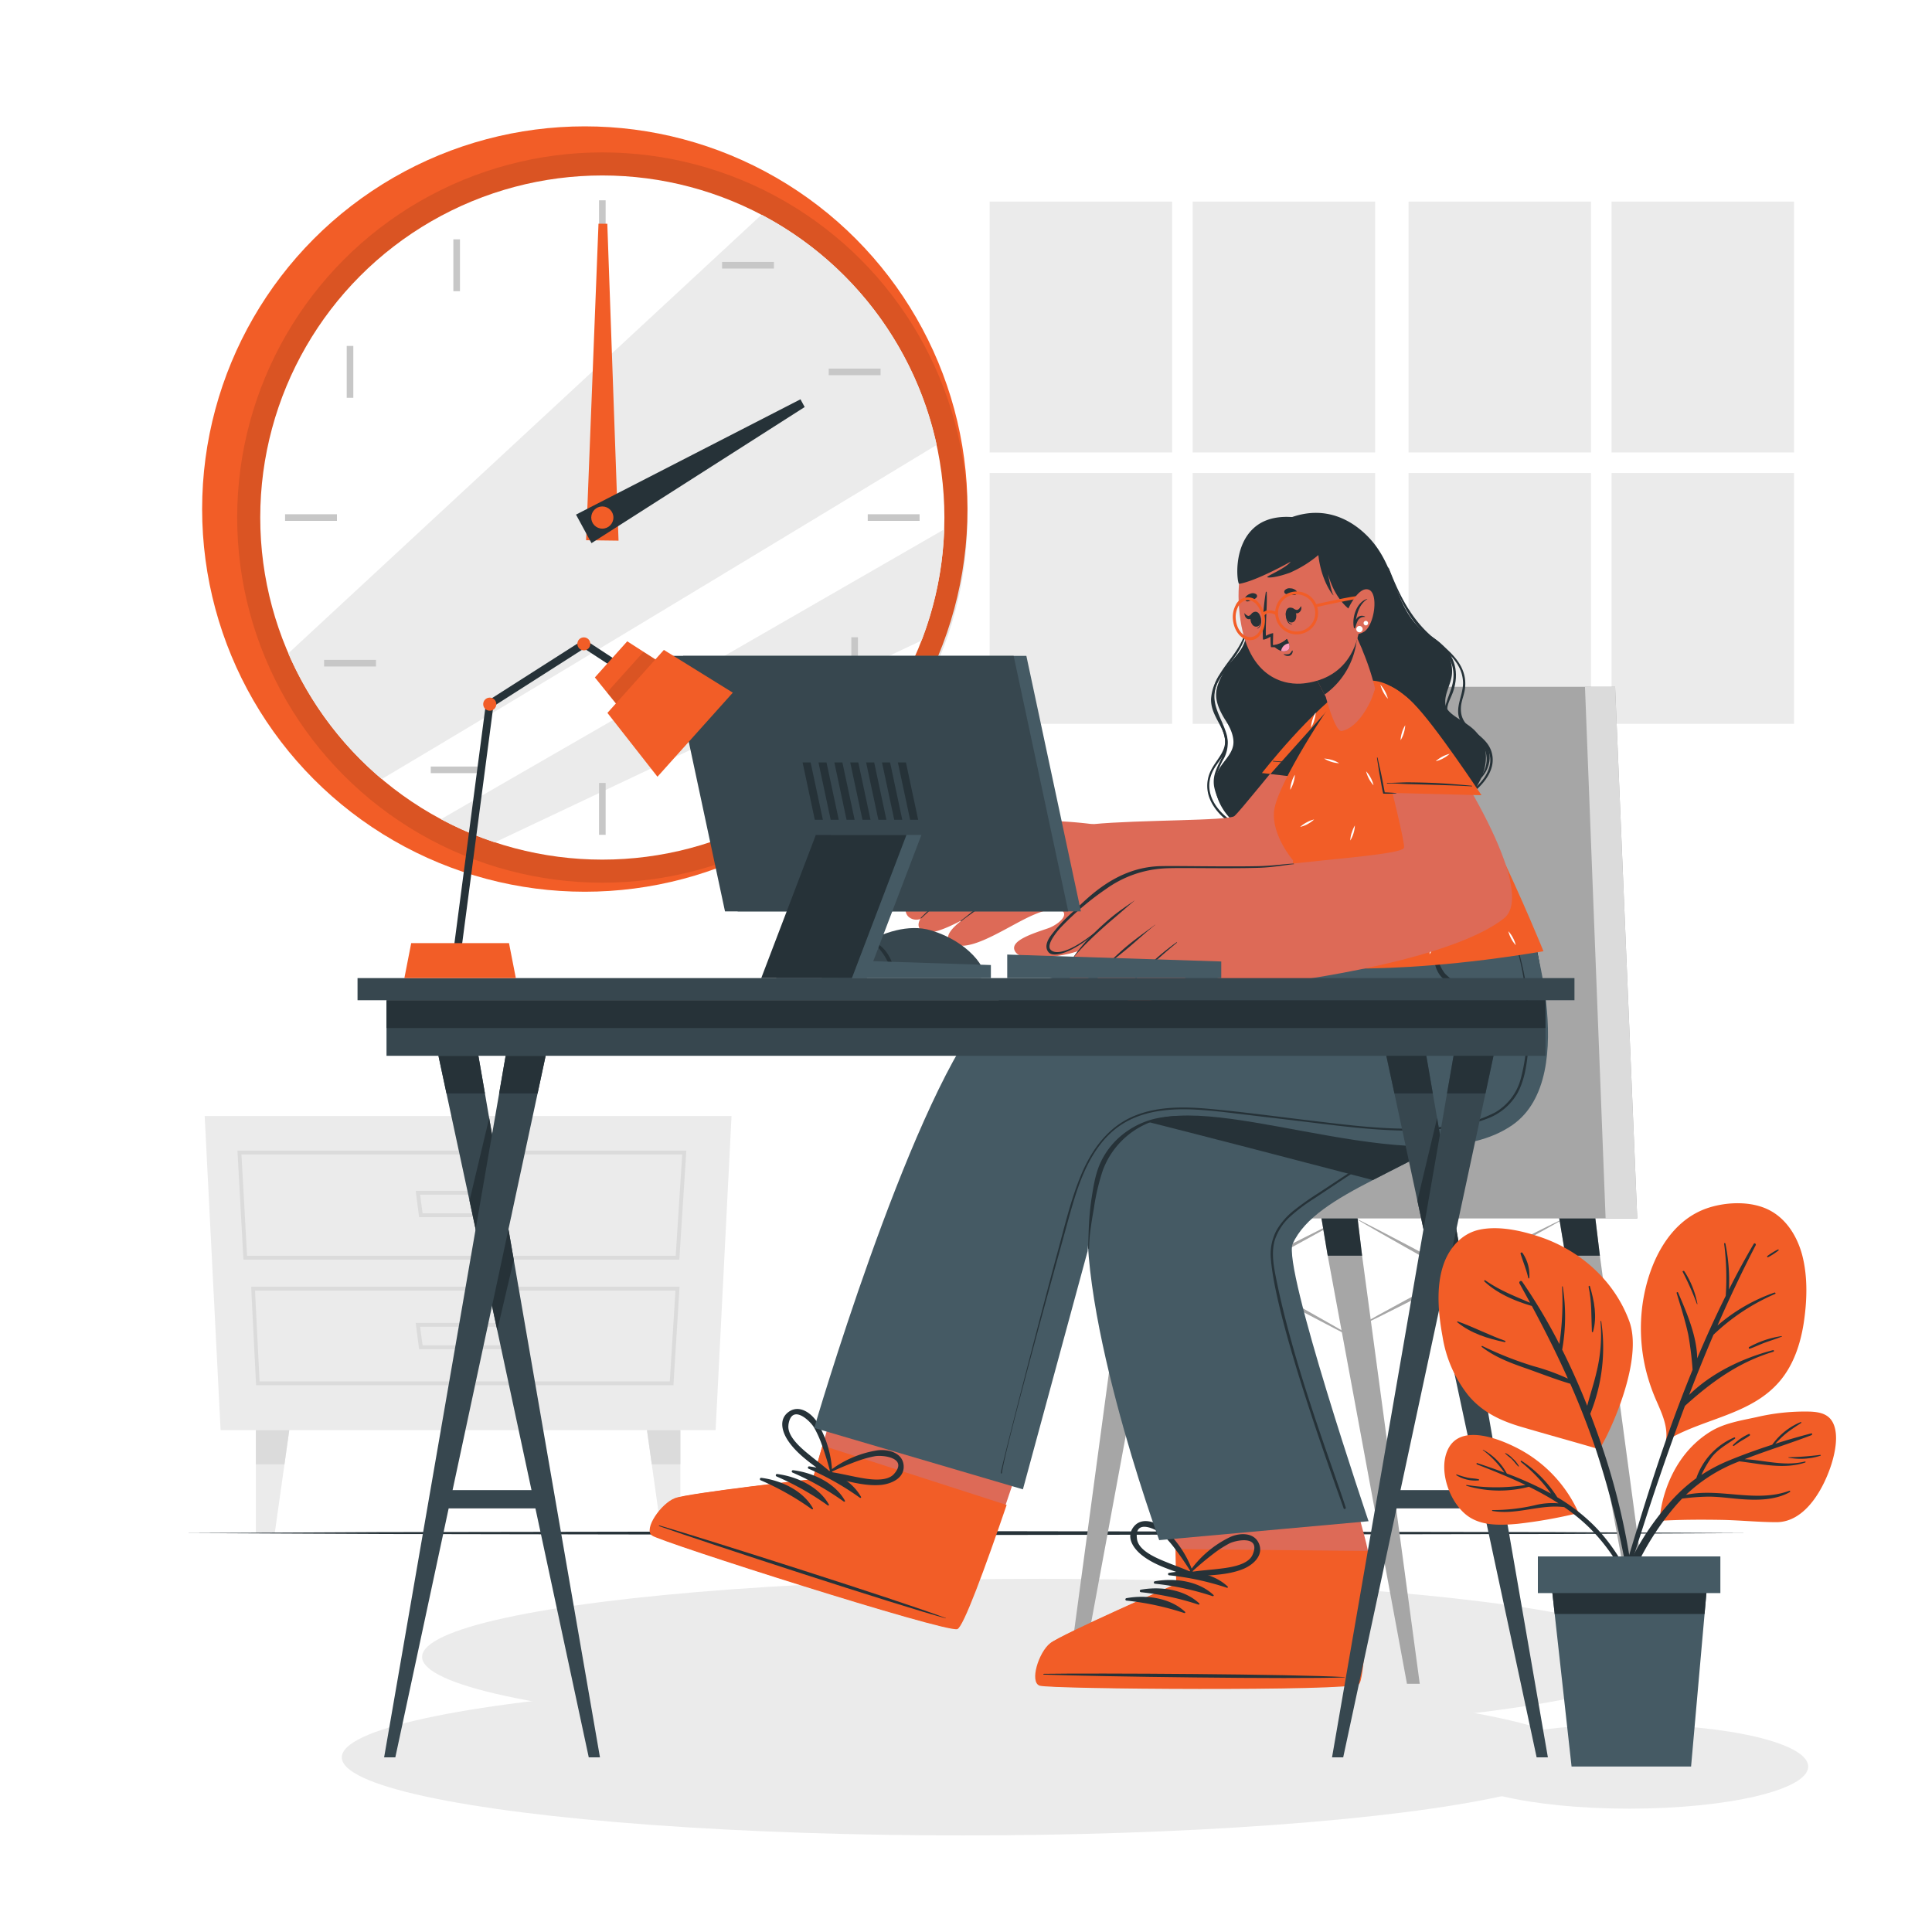 <svg class="animated" id="freepik_stories-work-time" xmlns="http://www.w3.org/2000/svg" viewBox="0 0 500 500" version="1.1" xmlns:xlink="http://www.w3.org/1999/xlink" xmlns:svgjs="http://svgjs.com/svgjs"><style>svg#freepik_stories-work-time:not(.animated) .animable {opacity: 0;}svg#freepik_stories-work-time.animated #freepik--Clock--inject-296 {animation: 3s Infinite  linear floating;animation-delay: 0s;}            @keyframes floating {                0% {                    opacity: 1;                    transform: translateY(0px);                }                50% {                    transform: translateY(-10px);                }                100% {                    opacity: 1;                    transform: translateY(0px);                }            }        </style><g id="freepik--background-complete--inject-296" class="animable" style="transform-origin: 258.63px 224.465px;"><polygon points="57.09 370.11 185.2 370.11 189.32 288.82 52.97 288.82 57.09 370.11" style="fill: rgb(235, 235, 235); transform-origin: 121.145px 329.465px;" id="elt963m64cpcs" class="animable"></polygon><path d="M175.81,326H63l-1.55-28.22H177.62ZM63.94,325H174.87l1.69-26.22H62.49Z" style="fill: rgb(219, 219, 219); transform-origin: 119.535px 311.89px;" id="elcr4to3wxunl" class="animable"></path><path d="M174.28,358.5h-108L65,333H175.87Zm-107.1-1H173.34L174.81,334H66Z" style="fill: rgb(219, 219, 219); transform-origin: 120.435px 345.75px;" id="el0clqqam9g628" class="animable"></path><path d="M132.37,315H108.46l-.88-6.81h25.67Zm-23-1H131.5l.62-4.81h-23.4Z" style="fill: rgb(219, 219, 219); transform-origin: 120.415px 311.595px;" id="elack1zo4mkuu" class="animable"></path><path d="M132.37,349.16H108.46l-.88-6.8h25.67Zm-23-1H131.5l.62-4.8h-23.4Z" style="fill: rgb(219, 219, 219); transform-origin: 120.415px 345.76px;" id="el3lvrbejuj6x" class="animable"></path><polygon points="74.86 370.11 73.62 378.96 71.11 396.76 66.22 396.76 66.22 370.11 74.86 370.11" style="fill: rgb(235, 235, 235); transform-origin: 70.54px 383.435px;" id="elu3vr1ngl2c" class="animable"></polygon><polygon points="74.86 370.11 73.62 378.96 66.22 378.96 66.22 370.11 74.86 370.11" style="fill: rgb(219, 219, 219); transform-origin: 70.54px 374.535px;" id="ele3o40cipt0v" class="animable"></polygon><polygon points="167.44 370.11 168.68 378.96 171.18 396.76 176.07 396.76 176.07 370.11 167.44 370.11" style="fill: rgb(235, 235, 235); transform-origin: 171.755px 383.435px;" id="el9kmbxm3z58a" class="animable"></polygon><polygon points="167.44 370.11 168.68 378.96 176.07 378.96 176.07 370.11 167.44 370.11" style="fill: rgb(219, 219, 219); transform-origin: 171.755px 374.535px;" id="el6nosdd8w9jg" class="animable"></polygon><rect x="256.12" y="52.17" width="47.22" height="64.92" style="fill: rgb(235, 235, 235); transform-origin: 279.73px 84.63px;" id="el09k4geyasvru" class="animable"></rect><rect x="308.66" y="52.17" width="47.22" height="64.92" style="fill: rgb(235, 235, 235); transform-origin: 332.27px 84.63px;" id="el8a80c3ndrb5" class="animable"></rect><rect x="256.12" y="122.41" width="47.22" height="64.92" style="fill: rgb(235, 235, 235); transform-origin: 279.73px 154.87px;" id="el03qp465cfgv6" class="animable"></rect><rect x="308.66" y="122.41" width="47.22" height="64.92" style="fill: rgb(235, 235, 235); transform-origin: 332.27px 154.87px;" id="el6zleklmdjbp" class="animable"></rect><rect x="364.53" y="52.17" width="47.22" height="64.92" style="fill: rgb(235, 235, 235); transform-origin: 388.14px 84.63px;" id="elu65mn9tirka" class="animable"></rect><rect x="417.07" y="52.17" width="47.22" height="64.92" style="fill: rgb(235, 235, 235); transform-origin: 440.68px 84.63px;" id="elwo6f2ckaihn" class="animable"></rect><rect x="364.53" y="122.41" width="47.22" height="64.92" style="fill: rgb(235, 235, 235); transform-origin: 388.14px 154.87px;" id="elrugfpowa3ab" class="animable"></rect><rect x="417.07" y="122.41" width="47.22" height="64.92" style="fill: rgb(235, 235, 235); transform-origin: 440.68px 154.87px;" id="elytfsygylq2f" class="animable"></rect></g><g id="freepik--Shadows--inject-296" class="animable" style="transform-origin: 278.21px 441.8px;"><ellipse cx="421.62" cy="457.18" rx="46.34" ry="10.9" style="fill: rgb(235, 235, 235); transform-origin: 421.62px 457.18px;" id="elt1emhzx6mxl" class="animable"></ellipse><ellipse cx="269.98" cy="428.8" rx="160.74" ry="20.21" style="fill: rgb(235, 235, 235); transform-origin: 269.98px 428.8px;" id="elzuqintv1oas" class="animable"></ellipse><ellipse cx="249.2" cy="454.8" rx="160.74" ry="20.21" style="fill: rgb(235, 235, 235); transform-origin: 249.2px 454.8px;" id="el0fjr626bd23l" class="animable"></ellipse></g><g id="freepik--Floor--inject-296" class="animable" style="transform-origin: 250px 396.76px;"><polygon points="47.44 396.76 98.08 396.51 148.72 396.43 250 396.26 351.28 396.43 401.92 396.51 452.56 396.76 401.92 397 351.28 397.09 250 397.26 148.72 397.09 98.08 397 47.44 396.76" style="fill: rgb(38, 50, 56); transform-origin: 250px 396.76px;" id="elrr8enh87zc" class="animable"></polygon></g><g id="freepik--Clock--inject-296" class="animable animator-active" style="transform-origin: 151.35px 131.74px;"><g id="elbeu9utht8c"><circle cx="151.35" cy="131.74" r="99.04" style="fill: rgb(242, 93, 39); transform-origin: 151.35px 131.74px; transform: rotate(-81.77deg);" class="animable"></circle></g><g id="el98xo0zui5c"><circle cx="155.88" cy="133.94" r="94.5" style="opacity: 0.1; transform-origin: 155.88px 133.94px; transform: rotate(-87.44deg);" class="animable"></circle></g><g id="elp2a4tfrrnqp"><circle cx="155.88" cy="133.94" r="88.53" style="fill: rgb(255, 255, 255); transform-origin: 155.88px 133.94px; transform: rotate(-86.88deg);" class="animable"></circle></g><path d="M242.41,115.15c-40.32,24.43-106.58,64.5-143.61,86.47a88.6,88.6,0,0,1-24.19-32.53L197.09,55.57A88.63,88.63,0,0,1,242.41,115.15Z" style="fill: rgb(235, 235, 235); transform-origin: 158.51px 128.595px;" id="elp2hamrvq3cf" class="animable"></path><path d="M244.35,137a87.76,87.76,0,0,1-5.85,28.77L128.08,218a87.12,87.12,0,0,1-13.94-6C147.49,192.75,208.44,157.68,244.35,137Z" style="fill: rgb(235, 235, 235); transform-origin: 179.245px 177.5px;" id="elwqk9iqrr8zo" class="animable"></path><rect x="155.03" y="51.84" width="1.71" height="13.42" style="fill: rgb(199, 199, 199); transform-origin: 155.885px 58.55px;" id="el7j87jqwkrh3" class="animable"></rect><g id="el8igkjdfw8s8"><rect x="117.33" y="61.94" width="1.71" height="13.42" style="fill: rgb(199, 199, 199); transform-origin: 118.185px 68.65px; transform: rotate(-30deg);" class="animable"></rect></g><g id="elna3qexmjlcj"><rect x="89.73" y="89.53" width="1.71" height="13.42" style="fill: rgb(199, 199, 199); transform-origin: 90.585px 96.24px; transform: rotate(-60deg);" class="animable"></rect></g><rect x="73.78" y="133.09" width="13.42" height="1.71" style="fill: rgb(199, 199, 199); transform-origin: 80.49px 133.945px;" id="elq7ecmbrm1gd" class="animable"></rect><g id="ela0lfk897ao6"><rect x="83.88" y="170.78" width="13.42" height="1.71" style="fill: rgb(199, 199, 199); transform-origin: 90.59px 171.635px; transform: rotate(-30deg);" class="animable"></rect></g><g id="ely19o7zserud"><rect x="111.48" y="198.38" width="13.42" height="1.71" style="fill: rgb(199, 199, 199); transform-origin: 118.19px 199.235px; transform: rotate(-60.03deg);" class="animable"></rect></g><rect x="155.03" y="202.63" width="1.71" height="13.42" style="fill: rgb(199, 199, 199); transform-origin: 155.885px 209.34px;" id="ela5xqaqstppg" class="animable"></rect><g id="elomr8m3uzl4"><rect x="192.72" y="192.53" width="1.71" height="13.42" style="fill: rgb(199, 199, 199); transform-origin: 193.575px 199.24px; transform: rotate(-30deg);" class="animable"></rect></g><g id="elvlzku36pjh9"><rect x="220.32" y="164.93" width="1.71" height="13.42" style="fill: rgb(199, 199, 199); transform-origin: 221.175px 171.64px; transform: rotate(-60deg);" class="animable"></rect></g><rect x="224.57" y="133.09" width="13.42" height="1.71" style="fill: rgb(199, 199, 199); transform-origin: 231.28px 133.945px;" id="elqpq464zuth" class="animable"></rect><g id="elppixngta8ep"><rect x="214.47" y="95.39" width="13.42" height="1.71" style="fill: rgb(199, 199, 199); transform-origin: 221.18px 96.245px; transform: rotate(-30deg);" class="animable"></rect></g><g id="elms59d2gxo6k"><rect x="186.87" y="67.79" width="13.42" height="1.71" style="fill: rgb(199, 199, 199); transform-origin: 193.58px 68.645px; transform: rotate(-60.03deg);" class="animable"></rect></g><polygon points="157.17 57.91 160.08 139.92 151.68 139.81 154.89 57.89 157.17 57.91" style="fill: rgb(242, 93, 39); transform-origin: 155.88px 98.905px;" id="elwjb6xfklzb8" class="animable"></polygon><polygon points="208.25 105.34 153.08 140.56 149.07 133.18 207.16 103.34 208.25 105.34" style="fill: rgb(38, 50, 56); transform-origin: 178.66px 121.95px;" id="elhg2yj3ceey7" class="animable"></polygon><circle cx="155.88" cy="133.94" r="2.87" style="fill: rgb(242, 93, 39); transform-origin: 155.88px 133.94px;" id="el90gunlno2td" class="animable"></circle></g><g id="freepik--Chair--inject-296" class="animable" style="transform-origin: 351.18px 306.755px;"><path d="M349.71,314.72c5.15,2.57,10.24,5.24,15.32,7.92s10.13,5.43,15.2,8.15,10.08,5.53,15.09,8.35l7.5,4.25c2.48,1.45,5,2.87,7.45,4.35-2.58-1.28-5.12-2.61-7.69-3.92l-7.63-4c-5.09-2.68-10.13-5.44-15.2-8.15s-10.07-5.54-15.08-8.36S354.66,317.65,349.71,314.72Z" style="fill: rgb(166, 166, 166); transform-origin: 379.99px 331.23px;" id="elhc3f42hzp9h" class="animable"></path><path d="M406,314.72c-4.59,2.64-9.24,5.19-13.89,7.73s-9.34,5-14,7.49-9.39,4.89-14.12,7.29l-7.1,3.57c-2.38,1.15-4.75,2.34-7.15,3.47,2.29-1.33,4.62-2.6,6.92-3.91l7-3.82c4.66-2.53,9.35-5,14-7.49s9.4-4.89,14.12-7.28S401.21,317,406,314.72Z" style="fill: rgb(166, 166, 166); transform-origin: 377.87px 329.495px;" id="el00ciydkgf9au5" class="animable"></path><path d="M292.55,314.72c5.15,2.57,10.24,5.24,15.32,7.92s10.13,5.43,15.2,8.15,10.08,5.53,15.08,8.35l7.51,4.25c2.48,1.45,5,2.87,7.45,4.35-2.58-1.28-5.12-2.61-7.69-3.92l-7.63-4c-5.09-2.68-10.13-5.44-15.2-8.15s-10.08-5.54-15.08-8.36S297.5,317.65,292.55,314.72Z" style="fill: rgb(166, 166, 166); transform-origin: 322.83px 331.23px;" id="elpebsq1mfmu" class="animable"></path><path d="M348.83,314.72c-4.59,2.64-9.24,5.19-13.89,7.73s-9.35,5-14,7.49-9.39,4.89-14.12,7.29l-7.1,3.57c-2.38,1.15-4.75,2.34-7.15,3.47,2.29-1.33,4.62-2.6,6.92-3.91l7-3.82c4.66-2.53,9.35-5,14-7.49s9.4-4.89,14.12-7.28S344.05,317,348.83,314.72Z" style="fill: rgb(166, 166, 166); transform-origin: 320.7px 329.495px;" id="elc331v8sg7wq" class="animable"></path><polygon points="303 306.81 299.97 324.97 279.46 435.76 276.15 435.76 291.07 324.97 293.27 306.81 303 306.81" style="fill: rgb(166, 166, 166); transform-origin: 289.575px 371.285px;" id="elm3tbk81k4e" class="animable"></polygon><polygon points="293.27 306.81 303 306.81 299.97 324.97 291.07 324.97 293.27 306.81" style="fill: rgb(38, 50, 56); transform-origin: 297.035px 315.89px;" id="elqrz1yksfkw" class="animable"></polygon><polygon points="367.43 435.76 364.12 435.76 343.61 324.97 340.58 306.81 350.31 306.81 352.51 324.97 367.43 435.76" style="fill: rgb(166, 166, 166); transform-origin: 354.005px 371.285px;" id="el87y9tk7aqz2" class="animable"></polygon><polygon points="350.31 306.81 352.51 324.97 343.61 324.97 340.58 306.81 350.31 306.81" style="fill: rgb(38, 50, 56); transform-origin: 346.545px 315.89px;" id="elemr9yll1smj" class="animable"></polygon><polygon points="428.97 435.76 425.66 435.76 405.14 324.97 402.11 306.81 411.84 306.81 414.05 324.97 428.97 435.76" style="fill: rgb(166, 166, 166); transform-origin: 415.54px 371.285px;" id="elme9kwhjvnps" class="animable"></polygon><polygon points="414.05 324.97 405.14 324.97 402.11 306.81 411.84 306.81 414.05 324.97" style="fill: rgb(38, 50, 56); transform-origin: 408.08px 315.89px;" id="elkn7luoo4njf" class="animable"></polygon><polygon points="423.72 315.34 273.39 315.34 273.39 299.5 329.66 299.5 348.58 177.75 417.99 177.75 423.72 315.34" style="fill: rgb(166, 166, 166); transform-origin: 348.555px 246.545px;" id="elps41e6id9a" class="animable"></polygon><polygon points="423.72 315.34 415.53 315.34 410.19 177.75 417.99 177.75 423.72 315.34" style="fill: rgb(219, 219, 219); transform-origin: 416.955px 246.545px;" id="elca99r0269n9" class="animable"></polygon></g><g id="freepik--Character--inject-296" class="animable" style="transform-origin: 284.377px 284.916px;"><path d="M319.29,212.72c7.28,6.69,18.41,8,27.85,7.21,9.63-.82,20.22-3.34,28.17-9.07a23.48,23.48,0,0,0,8.18-9.86c1.77-4.3,1.43-8.48-1.68-11.79-2.5-2.67-7.3-4.12-7.72-6.85s1.46-5.22,1.68-7.93c.36-4.64-2.55-7.63-6.1-10.07-8.41-5.79-7.79-15.2-13.62-23.1-3.31-4.49-11.95-12.4-24.34-6.32-4.72,2.31-7.42,7.37-8.72,12.38-1.53,5.89,1.26,12.91-.83,18.67-1.79,4.91-5.31,6.18-7,11.3-.71,2.22-.84,4.7,2.08,9.24,1.06,1.64,2.31,4.2,1.9,6.4-.57,3.06-3.78,4.91-4.44,8.11C313.83,205.44,316.08,209.77,319.29,212.72Z" style="fill: rgb(38, 50, 56); transform-origin: 349.535px 176.432px;" id="el4k6bqavxixq" class="animable"></path><path d="M380.76,202.59c4.36-1.42,5.33-7.93,2-10.67-2.1-1.74-4.93-2.26-7-4-3.46-2.85-1.27-6.23-.17-9.71,2.39-7.55-3.06-11.57-8.72-15.14-4.3-2.72-5.64-6.37-6.63-11.19,0-.07.1-.1.12,0,.9,3.52,1.93,6.95,4.83,9.37,2.36,2,5.27,3.11,7.58,5.17,3.87,3.45,4.92,7.68,3.31,12.54-.46,1.4-1.49,3.06-1.54,4.52-.11,3.43,2.64,4.77,5.25,6,2,1,4.23,2.08,5.25,4.2,1.55,3.21-.74,8.25-4.14,9.14C380.69,202.9,380.59,202.65,380.76,202.59Z" style="fill: rgb(38, 50, 56); transform-origin: 372.887px 177.326px;" id="el0204f6hvrzgk" class="animable"></path><path d="M378.86,206.37c2.48-2.1,5.22-4.07,6.38-7.25,1.71-4.7-1.77-7.5-5-10.14-1.4-1.13-2.6-2.29-2.83-4.16-.33-2.79,1.31-5.44,1.22-8.25-.23-6.7-7.28-9.68-11.27-14s-6-10-8.14-15.53c0-.12.14-.19.18-.07,2.72,7,5.91,13.54,11.88,18.36,4.17,3.36,8.62,7,7.85,12.93-.19,1.45-.81,2.85-1,4.29-.31,2.88.71,4.55,2.82,6.25s4.35,3.26,5.09,5.9c1.45,5.13-3.18,9.41-6.91,12.05A.24.24,0,0,1,378.86,206.37Z" style="fill: rgb(38, 50, 56); transform-origin: 372.766px 176.837px;" id="el1pmibarhdy4" class="animable"></path><path d="M313.29,199.58c1.69-3.53,5-5.68,3.29-10.06-1.15-3-3.24-5.24-3.16-8.65a12.09,12.09,0,0,1,3.21-7.37c2.23-2.72,4.8-5,6.21-8.33,1.53-3.6,1.84-7.57,2.19-11.41,0-.08.13-.07.13,0-.18,5.17-.56,10.51-3.7,14.88-1.64,2.27-3.78,4.15-5.39,6.44-2.9,4.13-2.22,8,0,12.2,1,1.93,2,3.87,1.41,6.1s-2.32,3.84-3.4,5.8c-4.58,8.34,5.92,16.2,13.52,16.32.34,0,.39.53,0,.53-5.66.08-12.35-4-14.49-9.26A8.85,8.85,0,0,1,313.29,199.58Z" style="fill: rgb(38, 50, 56); transform-origin: 320.154px 184.867px;" id="eludvdb45lvh" class="animable"></path><path d="M314.2,203.49c-.5-3.32,1.23-5.49,2.37-8.34,1.79-4.49-1.46-8.07-2.5-12.32a10.78,10.78,0,0,1,1.51-8.2c2-3.36,4.78-6,6.23-9.71a21.82,21.82,0,0,0,.9-12.48c0-.08.1-.08.12,0A20.68,20.68,0,0,1,320.22,169c-2,3.09-5,5.84-5.77,9.66-.82,4,1.68,7.2,2.84,10.9a8.57,8.57,0,0,1-.5,6.65,17.44,17.44,0,0,0-2,4.88,10.42,10.42,0,0,0,1.9,7c4.15,6.43,12.14,9.55,19.23,9.5.25,0,.3.4,0,.4a24.35,24.35,0,0,1-17.43-6.83A14,14,0,0,1,314.2,203.49Z" style="fill: rgb(38, 50, 56); transform-origin: 324.974px 185.188px;" id="elglnixm7euia" class="animable"></path><path d="M269.3,436.14c2.67.92,79.21,1.46,82.14-.36,1.11-.68,3.25-31.3,2.62-34.29-2.12-10.15-12.25-40.91-12.25-40.91l-51.2-.51L304.27,401l.17,9S275,422.86,272,425.21,266.63,435.23,269.3,436.14Z" style="fill: rgb(221, 106, 87); transform-origin: 311.156px 398.529px;" id="el7h5jr1xm18s" class="animable"></path><path d="M269.06,436.25c2.69.92,79.65,1.47,82.6-.36,1.37-.85,2.17-17.21,2.64-34.49l-50.06-.5.16,9s-29.56,13-32.58,15.33S266.38,435.33,269.06,436.25Z" style="fill: rgb(242, 93, 39); transform-origin: 311.102px 419.001px;" id="elt82zkicuu" class="animable"></path><path d="M270.19,433.18c12.9-.22,65,.09,77.75.85.1,0,.1.07,0,.08-12.79.5-64.85-.23-77.75-.72C269.92,433.38,269.92,433.18,270.19,433.18Z" style="fill: rgb(38, 50, 56); transform-origin: 309.001px 433.694px;" id="elhqvrdjcpmrd" class="animable"></path><path d="M302.6,407.05c5.09-.91,11.29-.09,15.14,3.56.15.14-.05.35-.21.3a70.94,70.94,0,0,0-14.91-3.22A.32.32,0,0,1,302.6,407.05Z" style="fill: rgb(38, 50, 56); transform-origin: 310.041px 408.813px;" id="elqywd0228egq" class="animable"></path><path d="M298.92,409.23c5.08-.91,11.29-.09,15.14,3.56.15.14-.05.35-.22.3a71.34,71.34,0,0,0-14.9-3.22A.32.32,0,0,1,298.92,409.23Z" style="fill: rgb(38, 50, 56); transform-origin: 306.361px 410.993px;" id="eloeeyaf29039" class="animable"></path><path d="M295.24,411.41c5.08-.91,11.29-.08,15.14,3.56.15.14-.05.35-.22.3a71.32,71.32,0,0,0-14.9-3.21A.33.33,0,0,1,295.24,411.41Z" style="fill: rgb(38, 50, 56); transform-origin: 302.705px 413.174px;" id="elmm9fdaibab" class="animable"></path><path d="M291.56,413.6c5.08-.92,11.29-.09,15.14,3.55.15.15-.05.36-.22.3a71.32,71.32,0,0,0-14.9-3.21A.32.32,0,0,1,291.56,413.6Z" style="fill: rgb(38, 50, 56); transform-origin: 299.001px 415.357px;" id="elierjalqttzk" class="animable"></path><path d="M295.53,402.49c3.57,2.82,8.24,4,12.42,5.57.43.17.78-.24.8-.63a.13.13,0,0,0,.12-.18,27,27,0,0,0-7.73-11.68c-2.11-1.8-5.82-3.06-7.83-.33S293.45,400.84,295.53,402.49Zm-1.26-4.1c-.86-5.57,5.1-2.61,6.6-1.22a27.45,27.45,0,0,1,2.67,2.93,79,79,0,0,1,4.67,6.72c-2-.9-4.07-1.62-6.11-2.45C299.67,403.38,294.74,401.47,294.27,398.39Z" style="fill: rgb(38, 50, 56); transform-origin: 300.694px 400.878px;" id="elcscoejvc4il" class="animable"></path><path d="M325.88,399.64c-1.21-3.18-5.12-3-7.63-1.8A27.1,27.1,0,0,0,307.66,407a.14.14,0,0,0,.06.21.64.64,0,0,0,.61.82c4.45-.4,9.26-.28,13.46-2C324.24,405,327,402.64,325.88,399.64ZM315,406.06c-2.18.25-4.37.39-6.54.72a80.74,80.74,0,0,1,6.3-5.22,30,30,0,0,1,3.36-2.1c1.82-.93,8.36-2.19,6,3C322.82,405.25,317.56,405.76,315,406.06Z" style="fill: rgb(38, 50, 56); transform-origin: 316.886px 402.535px;" id="el2denlk682h7" class="animable"></path><path d="M388.89,284.4c-9.39,9.33-22.47,15.22-33.6,21-9.56,4.92-17.67,9.72-20.74,16.48-2.69,6,19.63,71.81,19.63,71.81L300,398.59s-23.57-64.4-17.67-92.12c1-4.55,5.51-10.44,12-16.87,23.19-22.9,71.27-52.66,71.27-52.66h29.53S407.38,266,388.89,284.4Z" style="fill: rgb(69, 90, 100); transform-origin: 340.245px 317.765px;" id="elq4iikey8ihp" class="animable"></path><path d="M391.8,243.37c-.12-1.34-.26-2.68-.39-4,0-.13-.22-.13-.2,0,1.22,10.76,2.23,22.56-2.84,32.55C383.49,281.52,373.71,287.3,365,293L349.2,303.5l-7.92,5.22a74.83,74.83,0,0,0-6.29,4.43,18.53,18.53,0,0,0-4.59,5.19,13.06,13.06,0,0,0-1.5,7.41c1.29,17.3,18.42,63.12,18.82,64.6a.3.3,0,0,0,.57-.17c-3.72-11.54-13.75-37.22-18.24-60.38-.57-3-1-6.11-.07-9.06a14.27,14.27,0,0,1,4.12-6.07,44.26,44.26,0,0,1,5.87-4.4l8-5.32,15.69-10.37c8.57-5.67,18.23-11.17,23.8-20.13C393.31,265.13,392.75,253.87,391.8,243.37Z" style="fill: rgb(38, 50, 56); transform-origin: 360.62px 314.9px;" id="elyl9caxmu12g" class="animable"></path><path d="M388.89,284.4c-9.39,9.33-22.47,15.22-33.6,21-19.67-5.16-44.51-11.61-61-15.76,23.19-22.9,71.27-52.66,71.27-52.66h29.53S407.38,266,388.89,284.4Z" style="fill: rgb(38, 50, 56); transform-origin: 346.691px 271.19px;" id="el7inubv1xv07" class="animable"></path><path d="M169,397.37c2.28,1.66,75.19,24.95,78.53,24.08,1.27-.32,5.28-10.74,9.77-23.47,1-2.75,2-5.59,2.94-8.49,6.41-18.78,12.77-38.86,12.77-38.86l-48.73-15.72L212.84,374.2l-2.51,8.63s-31.91,3.57-35.47,4.92S166.72,395.7,169,397.37Z" style="fill: rgb(221, 106, 87); transform-origin: 220.7px 378.192px;" id="el3729cvtchd" class="animable"></path><path d="M168.74,397.4c2.29,1.68,75.61,25.09,79,24.22,1.55-.4,7.18-15.79,12.78-32.14l-47.66-15.37-2.53,8.67s-32.08,3.59-35.66,4.94S166.45,395.73,168.74,397.4Z" style="fill: rgb(242, 93, 39); transform-origin: 214.325px 397.877px;" id="elgrcge6yz8tw" class="animable"></path><path d="M170.73,394.8c12.38,3.63,62,19.41,74,23.94.1,0,.08.1,0,.07-12.36-3.32-61.85-19.51-74-23.8C170.4,394.91,170.46,394.73,170.73,394.8Z" style="fill: rgb(38, 50, 56); transform-origin: 207.651px 406.8px;" id="el5unqds7wtt" class="animable"></path><path d="M209.44,379.5c5.13.64,10.81,3.27,13.4,7.9.1.18-.15.32-.3.22a71.69,71.69,0,0,0-13.27-7.51A.32.32,0,0,1,209.44,379.5Z" style="fill: rgb(38, 50, 56); transform-origin: 215.971px 383.575px;" id="elo49rd92lwf" class="animable"></path><path d="M205.28,380.49c5.12.64,10.8,3.27,13.4,7.9.1.17-.16.31-.3.22a71.45,71.45,0,0,0-13.28-7.51A.32.32,0,0,1,205.28,380.49Z" style="fill: rgb(38, 50, 56); transform-origin: 211.803px 384.562px;" id="elwlxj1qua7n" class="animable"></path><path d="M201.12,381.47c5.12.65,10.8,3.28,13.39,7.9.11.18-.15.32-.29.22a72,72,0,0,0-13.28-7.5A.33.33,0,0,1,201.12,381.47Z" style="fill: rgb(38, 50, 56); transform-origin: 207.651px 385.546px;" id="el5ttd67mjgac" class="animable"></path><path d="M197,382.46c5.13.64,10.81,3.28,13.4,7.9.1.18-.15.32-.3.22a71.32,71.32,0,0,0-13.27-7.5A.33.33,0,0,1,197,382.46Z" style="fill: rgb(38, 50, 56); transform-origin: 203.54px 386.537px;" id="elic5htnvp4b" class="animable"></path><path d="M204.05,373c2.57,3.75,6.68,6.26,10.2,9a.62.62,0,0,0,.95-.36.14.14,0,0,0,.17-.14,27.12,27.12,0,0,0-3.91-13.45c-1.48-2.34-4.64-4.65-7.38-2.64S202.55,370.85,204.05,373Zm0-4.29c.84-5.58,5.65-1,6.67.8a27.91,27.91,0,0,1,1.68,3.59,81.31,81.31,0,0,1,2.46,7.81c-1.65-1.46-3.41-2.77-5.11-4.16C207.74,375.12,203.6,371.83,204.06,368.75Z" style="fill: rgb(38, 50, 56); transform-origin: 208.908px 373.375px;" id="elurmfqedfui" class="animable"></path><path d="M233.87,379.34c-.21-3.39-4-4.34-6.75-4A27.14,27.14,0,0,0,214.28,381a.14.14,0,0,0,0,.22.63.63,0,0,0,.33,1c4.37.94,8.93,2.49,13.46,2.07C230.71,384,234.06,382.55,233.87,379.34Zm-12.34,2.89c-2.16-.42-4.29-.93-6.46-1.26a78.09,78.09,0,0,1,7.57-3.11,28.42,28.42,0,0,1,3.83-1c2-.35,8.63.4,4.88,4.62C229.28,383.79,224.1,382.72,221.53,382.23Z" style="fill: rgb(38, 50, 56); transform-origin: 224.011px 379.818px;" id="elk5ssho45ayc" class="animable"></path><path d="M210.73,369.55l54,15.89,16.74-61.63c1.46-20.37,5.13-30.25,17.11-34,20.4-6.32,70.24,17,92.81,1.36,18.33-12.72,3.71-54.28,3.71-54.28h-53s-6.4,7.79-7.58,12.37c0,0-65.63-5.06-80.32,13.56C234.57,287.82,210.73,369.55,210.73,369.55Z" style="fill: rgb(69, 90, 100); transform-origin: 305.677px 311.165px;" id="elukbivnefaji" class="animable"></path><path d="M307.78,288.92a29,29,0,0,0-9.42.73,21.53,21.53,0,0,0-8,4.1,20.13,20.13,0,0,0-5.4,6.82c-1.5,3.09-2,6.59-2.53,10-.29,2-.48,4-.59,6s-.19,4.78-.19,6.49c0,.15.2.16.2,0a40.11,40.11,0,0,1,.45-5.37c.22-1.69.52-3.37.81-5.05a56.43,56.43,0,0,1,2.33-9.85,21.28,21.28,0,0,1,11.89-12.22,22,22,0,0,1,5.12-1.38,35.4,35.4,0,0,1,5.35-.17S307.82,288.92,307.78,288.92Z" style="fill: rgb(38, 50, 56); transform-origin: 294.728px 305.994px;" id="elevsdtruul2" class="animable"></path><path d="M383.75,257a23.33,23.33,0,0,1-5.31-1.9,15.11,15.11,0,0,1-4.51-3.17,10,10,0,0,1-1.91-4.37c-.21-.86-.33-1.74-.47-2.61s-.39-1.91-.46-2.87c0-.12-.21-.11-.2,0,.45,3.62-.57,7.66,2.13,10.74a13.17,13.17,0,0,0,4.9,3.15,17.07,17.07,0,0,0,5.78,1.4A.19.19,0,0,0,383.75,257Z" style="fill: rgb(38, 50, 56); transform-origin: 377.385px 249.682px;" id="ely94rygw7zug" class="animable"></path><path d="M393.67,248.65q-.72-2.93-1.68-5.78c0-.12-.24-.07-.19.06a69.27,69.27,0,0,1,3.36,24.59,47.78,47.78,0,0,1-1.59,11.67,14.36,14.36,0,0,1-6.57,8.67,31.69,31.69,0,0,1-10.72,3.35,74.88,74.88,0,0,1-12.69.89c-8.65-.08-17.24-1.25-25.81-2.26-8.31-1-16.62-2.13-24.95-2.88-6.82-.61-14.09-.68-20.4,2.34-6,2.89-9.92,8.4-12.48,14.39-2.88,6.77-4.51,14.07-6.46,21.14-2.32,8.43-14.3,54.4-14.48,56.37,0,.19.27.18.29,0,.42-4.32,10.79-42.34,13.12-50.83l3.51-12.72c.93-3.39,1.85-6.79,3-10.11,2.22-6.33,5.48-12.68,11.25-16.46,6.15-4,13.81-4.33,20.92-3.81,4,.28,8,.82,12,1.29l13.13,1.56c8.38,1,16.77,2.17,25.21,2.43a80.86,80.86,0,0,0,12.64-.51,41.69,41.69,0,0,0,11.07-2.64,15,15,0,0,0,7.5-6.36c1.76-3.15,2.36-6.8,2.75-10.33A69.56,69.56,0,0,0,393.67,248.65Z" style="fill: rgb(38, 50, 56); transform-origin: 327.388px 312.07px;" id="el4gxx5p0kwi7" class="animable"></path><path d="M354.78,187.62c-7,23-12.86,40.85-19.64,45-5.47,3.37-39.47,9.65-46.08,10-2.61.14-4.78.22-6.32.28-3.8.13-9.31-25.14-6.53-28.12.64-.68,3.16-1.15,6.69-1.49,11.87-1.15,35.16-.83,36.59-2.11s9.26-11.06,19.82-23.83c7.28-8.82,13.11-11.31,15.39-8.73C356,180.11,356.13,183.18,354.78,187.62Z" style="fill: rgb(221, 106, 87); transform-origin: 315.595px 210.278px;" id="el4050vp5gk9u" class="animable"></path><path d="M289.05,242.66a99.63,99.63,0,0,1-12.33,4.15c-3.34.73-13,2.59-14.2-1-.8-2.45,4.76-4.22,8.67-5.55,2.05-.7,4.66-2.64,4.15-4-.88-2.32-6.18-.39-9.71,1.36-6.8,3.38-16,9.66-19.78,6.07-1.43-1.36.48-3.53,3.2-5.61-4.35,2.34-8.94,4.2-10.59,2.75-.94-.82-.92-1.86-.29-3a3,3,0,0,1-3.19-.72c-1.26-1.51-.46-3.56,1.16-5.61a1.63,1.63,0,0,1-1.18-.89c-2.58-4.57,12.62-16.2,17.68-17.05,14.86-2.52,30.34-.23,30.34-.23C288.42,218.31,289.07,242.65,289.05,242.66Z" style="fill: rgb(221, 106, 87); transform-origin: 261.705px 230.161px;" id="el8wtglhlcp7t" class="animable"></path><path d="M268.43,227.61a23.83,23.83,0,0,0-10,3.11c-3.57,2.12-6.49,5.15-9.82,7.59-.09.07,0,.21.1.14,1.58-1.27,3.29-2.39,4.91-3.6s3.15-2.43,4.82-3.49a23.55,23.55,0,0,1,10-3.69S268.47,227.6,268.43,227.61Z" style="fill: rgb(38, 50, 56); transform-origin: 258.512px 233.039px;" id="eluaf4ae4cj7k" class="animable"></path><path d="M266.11,221.22a59.08,59.08,0,0,0-11.61,3.19c-4,1.73-7.31,4.78-10.52,7.7q-2.88,2.64-5.66,5.4c-.08.08,0,.21.11.14q4.89-4.54,10-8.78A31.27,31.27,0,0,1,259.26,223c2.26-.69,4.56-1.21,6.86-1.73A0,0,0,1,0,266.11,221.22Z" style="fill: rgb(38, 50, 56); transform-origin: 252.204px 229.445px;" id="elqvgufyobmug" class="animable"></path><path d="M262.36,215.52c-3.78.52-7.09,1-10.53,2.75-4.55,2.36-9.07,6.55-10.66,8-1.75,1.64-3.45,3.34-5.12,5.06-.07.07,0,.19.12.12A125.42,125.42,0,0,1,248.31,221a25,25,0,0,1,6.65-3.72,44.66,44.66,0,0,1,7.41-1.68S262.38,215.52,262.36,215.52Z" style="fill: rgb(38, 50, 56); transform-origin: 249.197px 223.496px;" id="elck8wp8yq0m" class="animable"></path><path d="M356.9,183.78c-.88,6.53-5.85,19.07-5.85,19.07l-24.46-2.79s13.14-16.82,23.05-23C353.62,174.59,357.8,177.18,356.9,183.78Z" style="fill: rgb(242, 93, 39); transform-origin: 341.807px 189.495px;" id="elzryvvo7gj49" class="animable"></path><path d="M351.26,199.52c-3.61-.65-7.21-1.25-10.85-1.69-1.82-.22-3.63-.41-5.45-.58s-3.66-.14-5.47-.33c-.1,0-.11.15,0,.16,1.81.09,3.64.44,5.45.63s3.63.4,5.45.61c3.62.43,7.25.85,10.87,1.36C351.35,199.69,351.35,199.54,351.26,199.52Z" style="fill: rgb(38, 50, 56); transform-origin: 340.369px 198.3px;" id="el3jioqvsrdtu" class="animable"></path><path d="M347.88,185.11a8.54,8.54,0,0,1,3.61-1.92,7.78,7.78,0,0,1-1.69,1.18A8,8,0,0,1,347.88,185.11Zm-3.16,11.57a8.08,8.08,0,0,0-2-.36,7.52,7.52,0,0,0,1.88.84,7.65,7.65,0,0,0,2,.36A7.52,7.52,0,0,0,344.72,196.68Zm-5.06-10.4a7.58,7.58,0,0,0-.36,2,7.49,7.49,0,0,0,.83-1.88,7.58,7.58,0,0,0,.36-2A8.11,8.11,0,0,0,339.66,186.28Z" style="fill: rgb(255, 255, 255); transform-origin: 345.395px 190.355px;" id="el44d0uykbguv" class="animable"></path><path d="M356.9,183.78c0,.36-.1.75-.18,1.13s-.12.61-.2.94a113.21,113.21,0,0,1-5.47,17l-1-.11-.95-.11-7.69-.88-1.14-.12-7.67-.87-1-.12-2.82-.32,20.82-23.26C354,175.34,357.78,177.18,356.9,183.78Z" style="fill: rgb(38, 50, 56); transform-origin: 342.904px 189.651px;" id="elvplia9gmya" class="animable"></path><path d="M333.3,249.78s23.24,3.59,66.15-3.6c0,0-21.2-52.58-36-66-6.72-6.12-12.69-4.63-17.48,0-1.19,1.16-15.45,22.56-16.24,29.69-.69,6.3,4.9,12.78,4.9,12.78Z" style="fill: rgb(242, 93, 39); transform-origin: 364.56px 213.403px;" id="el2lspaiuurhf" class="animable"></path><path d="M375.92,224.86a7.78,7.78,0,0,1-1.18-1.69,7.29,7.29,0,0,1-.74-1.92,7.78,7.78,0,0,1,1.18,1.69A8,8,0,0,1,375.92,224.86Zm-21.18-23.55a7.5,7.5,0,0,0-1.19-1.69,8,8,0,0,0,.74,1.92,7.78,7.78,0,0,0,1.18,1.69A7.4,7.4,0,0,0,354.74,201.31Zm36.8,41.37a8,8,0,0,0-1.18-1.68,8,8,0,0,0,.74,1.92,7.78,7.78,0,0,0,1.18,1.69A7.87,7.87,0,0,0,391.54,242.68ZM349,230.55a7.78,7.78,0,0,0-1.18-1.69,8,8,0,0,0,.74,1.92,7.78,7.78,0,0,0,1.18,1.69A7.8,7.8,0,0,0,349,230.55Zm9.46-51.63a7.15,7.15,0,0,0-1.18-1.69,8.54,8.54,0,0,0,1.92,3.61A7.08,7.08,0,0,0,358.45,178.92ZM361,222.38a8,8,0,0,0,1.69-1.18,7.87,7.87,0,0,0-1.93.74,8,8,0,0,0-1.69,1.18A7.87,7.87,0,0,0,361,222.38Zm-22.58-9.12a8,8,0,0,0,1.68-1.18,7.21,7.21,0,0,0-1.92.74,7.78,7.78,0,0,0-1.69,1.18A7.87,7.87,0,0,0,338.45,213.26Zm11.35-28.89a7.78,7.78,0,0,0,1.69-1.18,8.54,8.54,0,0,0-3.61,1.92A8,8,0,0,0,349.8,184.37Zm3.81,60.79A7.78,7.78,0,0,0,355.3,244a8.54,8.54,0,0,0-3.61,1.92A8,8,0,0,0,353.61,245.16Zm19.88-48.89a8,8,0,0,0,1.68-1.18,8.54,8.54,0,0,0-3.61,1.92A7.87,7.87,0,0,0,373.49,196.27Zm7.11,40.9a7.78,7.78,0,0,0,1.69-1.18,7.08,7.08,0,0,0-1.92.74,7.78,7.78,0,0,0-1.69,1.18A8,8,0,0,0,380.6,237.17Zm-14.9-4.34a7.65,7.65,0,0,0-2-.36,7.52,7.52,0,0,0,1.88.84,8.08,8.08,0,0,0,2,.36A7.52,7.52,0,0,0,365.7,232.83Zm-28.12-7.1a7.65,7.65,0,0,0-2-.36,7.52,7.52,0,0,0,1.88.84,8.08,8.08,0,0,0,2,.36A7.52,7.52,0,0,0,337.58,225.73Zm28.94-18.15a7.58,7.58,0,0,0-2-.36,7.75,7.75,0,0,0,1.89.84,8,8,0,0,0,2,.36A7.75,7.75,0,0,0,366.52,207.58Zm-21.8-10.9a8.08,8.08,0,0,0-2-.36,7.52,7.52,0,0,0,1.88.84,7.65,7.65,0,0,0,2,.36A7.52,7.52,0,0,0,344.72,196.68Zm43.49,29.71a7.58,7.58,0,0,0-2-.36,7.86,7.86,0,0,0,1.88.84,8.16,8.16,0,0,0,2,.36A7.52,7.52,0,0,0,388.21,226.39Zm-7.94-16.15a7.65,7.65,0,0,0-.36,2,7.52,7.52,0,0,0,.84-1.88,8,8,0,0,0,.36-2A7.68,7.68,0,0,0,380.27,210.24Zm-30.43,5.28a7.65,7.65,0,0,0-.36,2,7.52,7.52,0,0,0,.84-1.88,7.64,7.64,0,0,0,.35-2A7.87,7.87,0,0,0,349.84,215.52ZM340.42,243a7.58,7.58,0,0,0-.36,2,7.75,7.75,0,0,0,.84-1.89,8,8,0,0,0,.36-2A7.52,7.52,0,0,0,340.42,243Zm29.91,2a7.65,7.65,0,0,0-.36,2,7.49,7.49,0,0,0,.83-1.88,7.58,7.58,0,0,0,.36-2A8.23,8.23,0,0,0,370.33,245Zm-7.5-55.41a7.58,7.58,0,0,0-.36,2,7.86,7.86,0,0,0,.84-1.88,8.16,8.16,0,0,0,.36-2A7.52,7.52,0,0,0,362.83,189.58ZM334.27,202.4a7.58,7.58,0,0,0-.36,2,7.75,7.75,0,0,0,.84-1.89,7.58,7.58,0,0,0,.36-2A7.75,7.75,0,0,0,334.27,202.4Z" style="fill: rgb(255, 255, 255); transform-origin: 363.095px 212.115px;" id="elan3644zjmtj" class="animable"></path><path d="M355.84,178.08c0,1.2-3.37,10-8.59,11.1-1.7.37-4.13-8.81-4.13-8.81l-.33-.64-4.68-8.92,9.23-10.15,1.36-1.38s1.12,2.52,2.48,5.68l.19.45c.08.18.16.34.23.51.21.47.42,1,.62,1.43s.31.73.46,1.12.3.77.46,1.15A65,65,0,0,1,355.84,178.08Z" style="fill: rgb(221, 106, 87); transform-origin: 346.975px 174.235px;" id="elmg6sph406tq" class="animable"></path><path d="M351.18,165a20.2,20.2,0,0,1-8.39,14.77l-4.68-8.92,9.23-10.15,1.36-1.38S349.82,161.8,351.18,165Z" style="fill: rgb(38, 50, 56); transform-origin: 344.645px 169.545px;" id="el1jvf8tsc2bi" class="animable"></path><path d="M320.82,158.94c2,17.56,12.73,18.36,16.52,17.93,3.44-.4,15.09-2.17,14.93-19.84s-8.95-22.31-16.86-21.83S318.84,141.37,320.82,158.94Z" style="fill: rgb(221, 106, 87); transform-origin: 336.403px 156.057px;" id="eltszpvn2k55b" class="animable"></path><path d="M323,155.63c.4-.11.76-.27,1.15-.41a2,2,0,0,0,1.09-.65.62.62,0,0,0-.1-.76,1.55,1.55,0,0,0-1.57-.15,2.28,2.28,0,0,0-1.32,1A.68.68,0,0,0,323,155.63Z" style="fill: rgb(38, 50, 56); transform-origin: 323.752px 154.579px;" id="elzihvud7zier" class="animable"></path><path d="M335,154a9.87,9.87,0,0,1-1.22-.09,2,2,0,0,1-1.23-.33.63.63,0,0,1-.1-.76,1.57,1.57,0,0,1,1.48-.56,2.24,2.24,0,0,1,1.53.61A.67.67,0,0,1,335,154Z" style="fill: rgb(38, 50, 56); transform-origin: 334.005px 153.119px;" id="elnzchhe8nso" class="animable"></path><path d="M332.77,158.64s.1,0,.11.09c.09,1.2.4,2.56,1.53,2.84,0,0,0,.07,0,.07C333.06,161.6,332.67,159.79,332.77,158.64Z" style="fill: rgb(38, 50, 56); transform-origin: 333.583px 160.14px;" id="elxq5rimp2yl" class="animable"></path><path d="M333.7,157.27c1.91-.36,2.49,3.48.72,3.81S332.1,157.57,333.7,157.27Z" style="fill: rgb(38, 50, 56); transform-origin: 334.117px 159.173px;" id="elcjoanc1lwvg" class="animable"></path><path d="M334.48,157.36c.37.16.76.5,1.17.48s.77-.48,1-.92c0,0,.06,0,.07,0a1.42,1.42,0,0,1-.82,1.76c-.71.21-1.32-.37-1.62-1.08C334.25,157.51,334.34,157.29,334.48,157.36Z" style="fill: rgb(38, 50, 56); transform-origin: 335.532px 157.822px;" id="el8cidrx7928x" class="animable"></path><path d="M326.12,159.39s-.09.07-.08.12c.23,1.18.29,2.57-.72,3.14,0,0,0,.07,0,.06C326.62,162.32,326.52,160.47,326.12,159.39Z" style="fill: rgb(38, 50, 56); transform-origin: 325.853px 161.05px;" id="ele7wd9h9njph" class="animable"></path><path d="M324.86,158.31c-1.94.16-1.47,4,.32,3.87S326.48,158.18,324.86,158.31Z" style="fill: rgb(38, 50, 56); transform-origin: 324.961px 160.245px;" id="elz356wknw6x7" class="animable"></path><path d="M324.09,158.66c-.28.25-.54.65-.9.72s-.78-.3-1.1-.67c0,0-.06,0-.06,0,.07.74.41,1.48,1.13,1.54s1.06-.64,1.15-1.4C324.33,158.76,324.2,158.57,324.09,158.66Z" style="fill: rgb(38, 50, 56); transform-origin: 323.171px 159.445px;" id="elhl90teckmqw" class="animable"></path><path d="M334.39,168.38c-.23.34-.44.77-.86.89a3.15,3.15,0,0,1-1.33,0,0,0,0,0,0,0,.07,1.62,1.62,0,0,0,1.63.34,1.28,1.28,0,0,0,.72-1.22C334.52,168.34,334.42,168.34,334.39,168.38Z" style="fill: rgb(38, 50, 56); transform-origin: 333.376px 169.063px;" id="eleqi41atnbvd" class="animable"></path><path d="M328.8,164.77s0,1.81.12,2.65c0,.08.22.09.51.07h0a4,4,0,0,0,3.67-2c.05-.09-.07-.16-.14-.09a6.14,6.14,0,0,1-3.5,1.55c-.09-.23.1-3.11,0-3.1a7,7,0,0,0-1.85.7c-.12-3.78.38-7.55.21-11.31,0-.14-.21-.15-.23,0a60.78,60.78,0,0,0-.74,12.17C326.85,165.83,328.49,165,328.8,164.77Z" style="fill: rgb(38, 50, 56); transform-origin: 329.957px 160.315px;" id="eloyctoj74lr" class="animable"></path><path d="M329.49,167.07a5,5,0,0,0,2.07,1.39,2.19,2.19,0,0,0,1.34,0c1-.31.92-1.2.69-1.95a5.57,5.57,0,0,0-.51-1.14A6.37,6.37,0,0,1,329.49,167.07Z" style="fill: rgb(38, 50, 56); transform-origin: 331.613px 166.968px;" id="el0qsbf47qsgxq" class="animable"></path><path d="M331.56,168.46a2.19,2.19,0,0,0,1.34,0c1-.31.92-1.2.69-1.95A2.27,2.27,0,0,0,331.56,168.46Z" style="fill: rgb(255, 156, 189); transform-origin: 332.648px 167.538px;" id="eln5nebk5lw4h" class="animable"></path><path d="M351.12,158.53c-1.92,0-7.31-4.86-8.17-14.1,0,0,1.34,8.25,2.06,9.42s-3-2.76-3.82-10.2a30.26,30.26,0,0,1-7.35,4.56c-3.45,1.25-5.61,1.39-5.88,1.15s4.79-2.27,6.07-4c0,0-9,5.07-13.34,5.73-.49.08-1.88-10.15,4.47-15s17.29-1,20.35,1.56c0,0,3.37.22,7.38,4.89S353.2,158.5,351.12,158.53Z" style="fill: rgb(38, 50, 56); transform-origin: 337.445px 146.148px;" id="elm67smf8z3f" class="animable"></path><path d="M335.55,164.18a5.56,5.56,0,0,1-5.53-5.57h0a5.55,5.55,0,1,1,6.9,5.4A5.65,5.65,0,0,1,335.55,164.18Zm-4.79-5.57a4.81,4.81,0,1,0,4.82-4.79,4.54,4.54,0,0,0-1.18.15A4.8,4.8,0,0,0,330.76,158.61Z" style="fill: rgb(242, 93, 39); transform-origin: 335.57px 158.628px;" id="eli2p5hmns6aq" class="animable"></path><path d="M323.92,165.65c-2.25.29-4.41-1.94-4.8-5a6.59,6.59,0,0,1,.66-4,3.46,3.46,0,0,1,5.87-.76,6.66,6.66,0,0,1,1.66,3.7c.37,2.87-1,5.44-3,6ZM320.43,157a5.86,5.86,0,0,0-.58,3.54c.34,2.63,2.13,4.57,4,4.33s3.08-2.57,2.74-5.2a5.94,5.94,0,0,0-1.46-3.28,3,3,0,0,0-2.52-1.05l-.27.05A3.07,3.07,0,0,0,320.43,157Z" style="fill: rgb(242, 93, 39); transform-origin: 323.209px 160.132px;" id="elbsqiplo6uyj" class="animable"></path><path d="M330.28,159.22l.4-.62c-.92-.6-3-1.29-4.13.32l.6.44C328.19,157.91,330.2,159.17,330.28,159.22Z" style="fill: rgb(242, 93, 39); transform-origin: 328.615px 158.643px;" id="elghkrz851w1s" class="animable"></path><path d="M355,157.46l.61-.43c-.2-.28-2-2.77-3.65-2.83s-11.31,2.16-11.72,2.25l.16.73c2.8-.64,10.32-2.28,11.54-2.24S354.5,156.77,355,157.46Z" style="fill: rgb(242, 93, 39); transform-origin: 347.925px 155.829px;" id="el9fcapdgdzuf" class="animable"></path><path d="M353,163.5a4.78,4.78,0,0,1-.76.37,2.89,2.89,0,0,1-.82.18,2.43,2.43,0,0,1-1.06-.12,3.35,3.35,0,0,1-.76-.37,3.42,3.42,0,0,1-.85-.84l0-4.82s2.69-6.18,5.41-5.32S355.71,161.85,353,163.5Z" style="fill: rgb(221, 106, 87); transform-origin: 352.229px 158.281px;" id="el2t28crqh6co" class="animable"></path><path d="M353.81,155c.05,0,.07.05,0,.07-1.86,1.23-2.55,3.32-2.9,5.41a1.65,1.65,0,0,1,2.33-.93c.06,0,0,.12,0,.12a1.84,1.84,0,0,0-1.86,1,8.62,8.62,0,0,0-.62,1.79c-.06.2-.41.17-.38-.05v0C349.83,159.8,351.1,155.8,353.81,155Z" style="fill: rgb(38, 50, 56); transform-origin: 352.055px 158.797px;" id="el45w6d4eas0v" class="animable"></path><path d="M352.65,162.82a.82.82,0,1,1-.82-.82A.82.82,0,0,1,352.65,162.82Z" style="fill: rgb(255, 255, 255); transform-origin: 351.83px 162.82px;" id="elqe8ixhlbsci" class="animable"></path><path d="M354.06,161.27a.58.58,0,1,1-.58-.58A.58.58,0,0,1,354.06,161.27Z" style="fill: rgb(255, 255, 255); transform-origin: 353.48px 161.27px;" id="elhiwcz1xdbqv" class="animable"></path><path d="M366.62,183.09c13.14,17.89,30.84,48.09,22.59,54.59-13.56,10.67-52.67,16.19-61.63,17.09-3.87.38-11.09-25-8.45-28.21s43.9-4.68,44.24-7.2c.19-1.43-2.91-13.8-6.62-29.19C352.46,172.42,362.85,178,366.62,183.09Z" style="fill: rgb(221, 106, 87); transform-origin: 354.942px 216.415px;" id="eltiny58vk3e" class="animable"></path><path d="M325.93,224.62s-11.83-.33-19.57-.18c-4.32.08-11.71.89-14.86,2.4-4.7,2.26-22.93,14.72-20,19.21,2.65,4.06,17-8.64,17-8.64S272.88,249,277,253.25s18.34-12.19,18.34-12.19-15.73,12.21-10.81,16c3.72,2.85,17.47-11.36,17.47-11.36s-13.44,10.59-9.75,13.68c4.09,3.42,17.6-8.9,17.6-8.9,10.72,6.28,18.4,4.89,23.74,3.25C334.86,253.31,325.93,224.62,325.93,224.62Z" style="fill: rgb(221, 106, 87); transform-origin: 302.448px 242.19px;" id="elt4qt21gbmxq" class="animable"></path><path d="M293.58,233.08c-1.88,1.29-3.79,2.58-5.55,4s-3.46,3-5.08,4.57a39.81,39.81,0,0,0-5.68,6.86c3.21-4.22,9.42-9.51,11.18-11s3.43-3,5.18-4.44C293.68,233.11,293.62,233.05,293.58,233.08Z" style="fill: rgb(38, 50, 56); transform-origin: 285.46px 240.79px;" id="elrrb4hmzwi9t" class="animable"></path><path d="M298.93,239.33c-2.32,1.74-4.7,3.4-6.95,5.25s-4.2,3.79-6.3,5.78c-.17.16,0,.19.14,0,2.18-1.9,4.35-3.5,6.55-5.38s4.34-3.85,6.61-5.64A0,0,0,0,0,298.93,239.33Z" style="fill: rgb(38, 50, 56); transform-origin: 292.294px 244.911px;" id="el3vauu23jeyf" class="animable"></path><path d="M304.49,243.86a64.73,64.73,0,0,0-10,8.85c-.15.16,0,.18.2,0,3.27-3,5.81-5.38,9.9-8.75C304.64,243.94,304.57,243.81,304.49,243.86Z" style="fill: rgb(38, 50, 56); transform-origin: 299.518px 248.343px;" id="elrpq5fd7pbeo" class="animable"></path><path d="M334.78,223.51c-1.66,0-5.17.56-9.06.65-8.75.18-21.11-.11-25.52,0-11.92.36-19.34,9-22.74,12a42,42,0,0,0-5.53,6c-.85,1.19-1.68,2.88-.6,4.24,1.31,1.65,6.4,0,11.75-4.61.19-.17.07-.28-.13-.13-7.48,5.82-10.4,5.08-11.15,4-.48-.67,0-1.81.48-2.67a17.74,17.74,0,0,1,2.68-3.42,72.83,72.83,0,0,1,11.34-9.54,28.58,28.58,0,0,1,15-5.29c3.84-.24,15.62.11,24.44-.15,3.86-.12,7.36-.81,9-.94C334.92,223.7,334.9,223.51,334.78,223.51Z" style="fill: rgb(38, 50, 56); transform-origin: 302.845px 235.267px;" id="elfkb45nd1hs9" class="animable"></path><path d="M383.41,205.8l-25.11-.64s-2.7-12.33-3.24-19.36c-.71-9.31,2.58-11.76,10.75-3.74C371.27,187.43,383.41,205.8,383.41,205.8Z" style="fill: rgb(242, 93, 39); transform-origin: 369.188px 191.513px;" id="elomfgblvr99l" class="animable"></path><path d="M359.19,180.84a8.54,8.54,0,0,1-1.92-3.61,8.54,8.54,0,0,1,1.92,3.61Zm14.3,15.43a8,8,0,0,0,1.68-1.18,8.54,8.54,0,0,0-3.61,1.92A7.87,7.87,0,0,0,373.49,196.27Zm-10.66-6.69a7.58,7.58,0,0,0-.36,2,7.86,7.86,0,0,0,.84-1.88,8.16,8.16,0,0,0,.36-2A7.52,7.52,0,0,0,362.83,189.58Z" style="fill: rgb(255, 255, 255); transform-origin: 366.22px 187.12px;" id="elnsz4cie3ap" class="animable"></path><path d="M361.37,205.25c-.27-.06-2.85-.21-3-.17-.28-1.46-.54-2.92-.84-4.37-.15-.73-.31-1.46-.48-2.18s-.37-1.71-.53-2.41c0-.11-.17-.09-.16,0,.13.94.25,1.63.37,2.44s.22,1.45.36,2.17c.28,1.52.52,3.15.88,4.66a27.15,27.15,0,0,0,3.44-.07A0,0,0,0,0,361.37,205.25Z" style="fill: rgb(38, 50, 56); transform-origin: 358.885px 200.73px;" id="elwuz56dw839" class="animable"></path><path d="M380.92,203.35c-3.65-.34-7.29-.64-10.95-.77-1.83-.06-3.65-.1-5.48-.11s-3.66.17-5.48.13a.08.08,0,0,0,0,.16c1.82-.06,3.67.13,5.49.17l5.48.14c3.65.12,7.3.23,10.95.44C381,203.51,381,203.36,380.92,203.35Z" style="fill: rgb(38, 50, 56); transform-origin: 369.956px 202.99px;" id="eljejw91rr0rd" class="animable"></path></g><g id="freepik--Device--inject-296" class="animable" style="transform-origin: 244.78px 211.435px;"><polygon points="260.67 253.13 316.06 253.13 316.06 248.83 260.67 247.04 260.67 253.13" style="fill: rgb(69, 90, 100); transform-origin: 288.365px 250.085px;" id="elo3rcl5rciyn" class="animable"></polygon><path d="M217.13,253.06h36.55c3.11,0-1.4-8.88-12.78-12.29S213.54,249.73,217.13,253.06Z" style="fill: rgb(55, 71, 79); transform-origin: 235.627px 246.621px;" id="el2cwcc5oyuab" class="animable"></path><path d="M231.47,253.06a26.86,26.86,0,0,0-2.38-5.37,14.86,14.86,0,0,0-1.7-2.32,19,19,0,0,0-2.15-2,7.31,7.31,0,0,1,2.69,1.47,9.1,9.1,0,0,1,2,2.36,11.16,11.16,0,0,1,1.21,2.85A9.19,9.19,0,0,1,231.47,253.06Z" style="fill: rgb(38, 50, 56); transform-origin: 228.362px 248.215px;" id="elvtacda7p2cm" class="animable"></path><path d="M227.14,244.61c-1.92,1.24-3.84,2.37-5.64,3.66a18.88,18.88,0,0,0-2.54,2.08,7,7,0,0,0-1.83,2.71,5,5,0,0,1,1.25-3.23,11.94,11.94,0,0,1,2.54-2.38,19.68,19.68,0,0,1,3-1.72A16.13,16.13,0,0,1,227.14,244.61Z" style="fill: rgb(38, 50, 56); transform-origin: 222.135px 248.835px;" id="eli8ejz3hpry" class="animable"></path><polygon points="190.91 235.87 279.74 235.87 265.62 169.73 176.78 169.73 190.91 235.87" style="fill: rgb(69, 90, 100); transform-origin: 228.26px 202.8px;" id="el41t28a9negt" class="animable"></polygon><polygon points="187.63 235.87 276.46 235.87 262.33 169.73 173.5 169.73 187.63 235.87" style="fill: rgb(55, 71, 79); transform-origin: 224.98px 202.8px;" id="elri3n4smreqm" class="animable"></polygon><polygon points="235.54 212.16 237.62 212.16 234.46 197.32 232.37 197.32 235.54 212.16" style="fill: rgb(38, 50, 56); transform-origin: 234.995px 204.74px;" id="ele33izhthh1p" class="animable"></polygon><polygon points="231.43 212.16 233.51 212.16 230.35 197.32 228.26 197.32 231.43 212.16" style="fill: rgb(38, 50, 56); transform-origin: 230.885px 204.74px;" id="el7guo3pkevr7" class="animable"></polygon><polygon points="227.32 212.16 229.4 212.16 226.24 197.32 224.15 197.32 227.32 212.16" style="fill: rgb(38, 50, 56); transform-origin: 226.775px 204.74px;" id="el9q2bij7vxdn" class="animable"></polygon><polygon points="223.21 212.16 225.29 212.16 222.13 197.32 220.04 197.32 223.21 212.16" style="fill: rgb(38, 50, 56); transform-origin: 222.665px 204.74px;" id="el4w280ozcim" class="animable"></polygon><polygon points="219.09 212.16 221.18 212.16 218.01 197.32 215.93 197.32 219.09 212.16" style="fill: rgb(38, 50, 56); transform-origin: 218.555px 204.74px;" id="elxakqp951sh" class="animable"></polygon><polygon points="214.98 212.16 217.07 212.16 213.9 197.32 211.82 197.32 214.98 212.16" style="fill: rgb(38, 50, 56); transform-origin: 214.445px 204.74px;" id="elnpr2u0uyqxs" class="animable"></polygon><polygon points="210.87 212.16 212.96 212.16 209.79 197.32 207.71 197.32 210.87 212.16" style="fill: rgb(38, 50, 56); transform-origin: 210.335px 204.74px;" id="eljs15cqwsvub" class="animable"></polygon><polygon points="212.75 253.14 256.44 253.14 256.44 249.75 212.75 248.33 212.75 253.14" style="fill: rgb(69, 90, 100); transform-origin: 234.595px 250.735px;" id="el684cerefmnv" class="animable"></polygon><polygon points="200.87 253.13 224.33 253.13 238.46 216.08 215 216.08 200.87 253.13" style="fill: rgb(69, 90, 100); transform-origin: 219.665px 234.605px;" id="elk0sw95986nj" class="animable"></polygon><polygon points="197.01 253.13 220.47 253.13 234.59 216.08 211.14 216.08 197.01 253.13" style="fill: rgb(38, 50, 56); transform-origin: 215.8px 234.605px;" id="elcflu9wcvrk7" class="animable"></polygon></g><g id="freepik--Desk--inject-296" class="animable" style="transform-origin: 250px 353.965px;"><rect x="92.53" y="253.13" width="314.94" height="5.73" style="fill: rgb(55, 71, 79); transform-origin: 250px 255.995px;" id="el5ytyf8phazj" class="animable"></rect><rect x="100.03" y="258.86" width="299.94" height="14.38" style="fill: rgb(55, 71, 79); transform-origin: 250px 266.05px;" id="el4nyxe3ri5t" class="animable"></rect><rect x="100.03" y="258.86" width="299.94" height="7.19" style="fill: rgb(38, 50, 56); transform-origin: 250px 262.455px;" id="ell9u9ru4c7k" class="animable"></rect><rect x="113.81" y="385.64" width="26.88" height="4.73" style="fill: rgb(55, 71, 79); transform-origin: 127.25px 388.005px;" id="elfyox77hy4e9" class="animable"></rect><polygon points="155.27 454.8 152.37 454.8 128.69 344.27 127.34 337.97 123.09 318.13 121.51 310.73 115.55 282.97 113.47 273.24 123.81 273.24 125.5 282.97 126.6 289.35 127.34 293.6 131.59 318.13 132.96 326.03 155.27 454.8" style="fill: rgb(55, 71, 79); transform-origin: 134.37px 364.02px;" id="eljvtgez1dprb" class="animable"></polygon><polygon points="123.81 273.24 125.5 282.97 115.55 282.97 113.47 273.24 123.81 273.24" style="fill: rgb(38, 50, 56); transform-origin: 119.485px 278.105px;" id="elv5efly4rodq" class="animable"></polygon><polygon points="132.96 326.03 128.69 344.27 127.34 337.97 123.09 318.13 121.51 310.73 126.6 289.35 127.34 293.6 131.59 318.13 132.96 326.03" style="fill: rgb(38, 50, 56); transform-origin: 127.235px 316.81px;" id="elfxq421txahp" class="animable"></polygon><polygon points="141.21 273.24 139.13 282.97 131.59 318.13 127.34 337.97 102.31 454.8 99.41 454.8 123.09 318.13 127.34 293.6 129.18 282.97 130.86 273.24 141.21 273.24" style="fill: rgb(55, 71, 79); transform-origin: 120.31px 364.02px;" id="elshya565qxy" class="animable"></polygon><polygon points="141.21 273.24 139.13 282.97 129.18 282.97 130.86 273.24 141.21 273.24" style="fill: rgb(38, 50, 56); transform-origin: 135.195px 278.105px;" id="ele2fy21vi2d5" class="animable"></polygon><rect x="359.13" y="385.64" width="26.88" height="4.73" style="fill: rgb(55, 71, 79); transform-origin: 372.57px 388.005px;" id="eltvv6x49zwd8" class="animable"></rect><polygon points="400.59 454.8 397.68 454.8 374.01 344.27 372.66 337.97 368.4 318.13 366.82 310.73 360.87 282.97 358.78 273.24 369.13 273.24 370.81 282.97 371.92 289.35 372.66 293.6 376.9 318.13 378.27 326.03 400.59 454.8" style="fill: rgb(55, 71, 79); transform-origin: 379.685px 364.02px;" id="elub7lqgf43v" class="animable"></polygon><polygon points="369.13 273.24 370.81 282.97 360.87 282.97 358.78 273.24 369.13 273.24" style="fill: rgb(38, 50, 56); transform-origin: 364.795px 278.105px;" id="el0jt3jzc04idj" class="animable"></polygon><polygon points="378.27 326.03 374.01 344.27 372.66 337.97 368.4 318.13 366.82 310.73 371.92 289.35 372.66 293.6 376.9 318.13 378.27 326.03" style="fill: rgb(38, 50, 56); transform-origin: 372.545px 316.81px;" id="eljobbmyzz2cs" class="animable"></polygon><polygon points="386.52 273.24 384.44 282.97 376.9 318.13 372.66 337.97 347.62 454.8 344.73 454.8 368.4 318.13 372.66 293.6 374.49 282.97 376.18 273.24 386.52 273.24" style="fill: rgb(55, 71, 79); transform-origin: 365.625px 364.02px;" id="el1sx9ls9agos" class="animable"></polygon><polygon points="386.52 273.24 384.44 282.97 374.49 282.97 376.18 273.24 386.52 273.24" style="fill: rgb(38, 50, 56); transform-origin: 380.505px 278.105px;" id="elbrb1q4oeowi" class="animable"></polygon></g><g id="freepik--Lamp--inject-296" class="animable" style="transform-origin: 147.15px 209.045px;"><polygon points="119.18 247.45 117.2 247.19 125.81 181.64 151.19 165.44 159.38 170.8 158.29 172.47 151.17 167.82 127.67 182.82 119.18 247.45" style="fill: rgb(38, 50, 56); transform-origin: 138.29px 206.445px;" id="elfoosuyi0jqk" class="animable"></polygon><path d="M125.06,182.23a1.69,1.69,0,1,0,1.68-1.68A1.68,1.68,0,0,0,125.06,182.23Z" style="fill: rgb(242, 93, 39); transform-origin: 126.75px 182.24px;" id="elihp3f1jvc6" class="animable"></path><circle cx="151.1" cy="166.63" r="1.68" style="fill: rgb(242, 93, 39); transform-origin: 151.1px 166.63px;" id="elgwq4ia7j4n8" class="animable"></circle><polygon points="173.44 173.1 162.25 185.59 157.09 179.21 153.95 175.32 162.33 165.97 166.54 168.68 173.44 173.1" style="fill: rgb(242, 93, 39); transform-origin: 163.695px 175.78px;" id="els1djoijexqg" class="animable"></polygon><g id="elh9adpjfp7c7"><polygon points="173.44 173.1 162.25 185.59 157.09 179.21 166.54 168.68 173.44 173.1" style="opacity: 0.1; transform-origin: 165.265px 177.135px;" class="animable"></polygon></g><polygon points="189.65 179.26 170.15 201.02 157.2 184.5 171.81 168.2 189.65 179.26" style="fill: rgb(242, 93, 39); transform-origin: 173.425px 184.61px;" id="elqpssw27hpff" class="animable"></polygon><polygon points="133.5 253.14 104.65 253.14 106.42 244.08 131.73 244.08 133.5 253.14" style="fill: rgb(242, 93, 39); transform-origin: 119.075px 248.61px;" id="elb4xskiva25" class="animable"></polygon></g><g id="freepik--Plant--inject-296" class="animable" style="transform-origin: 423.73px 384.287px;"><path d="M425.13,337.26a45.8,45.8,0,0,0,.89,17.57,48.87,48.87,0,0,0,2.69,7.77c1.4,3.21,2.86,6.35,2.51,9.87-.34.23.83.19.86-.15,9.4-5.35,21.46-6.33,28.69-15.08,3.43-4.15,5.16-9.4,6-14.65.89-5.72,1.13-12-.34-17.69-1.25-4.77-4-9.37-8.51-11.71s-10.68-2.2-15.55-.69C431.84,315.77,426.62,327.1,425.13,337.26Z" style="fill: rgb(242, 93, 39); transform-origin: 446.075px 342.004px;" id="elcluebx6c53q" class="animable"></path><path d="M420.31,406.84c1.28-4.27,2.56-8.55,3.88-12.81,2.58-8.36,5.26-16.68,8.23-24.91q2.67-7.38,5.62-14.63a85.11,85.11,0,0,0-1.12-9.09c-.78-3.64-1.93-7.16-3-10.73a.2.2,0,0,1,.38-.13c2.11,4.92,4.87,11.2,4.93,17,2.3-5.47,4.75-10.86,7.39-16.17a69.06,69.06,0,0,0-.41-13.47.16.16,0,0,1,.32-.06,48.21,48.21,0,0,1,.92,11.89c2-4,4.14-7.93,6.41-11.81.2-.35.69,0,.51.35-3.53,6.8-6.81,13.75-9.89,20.78a45.38,45.38,0,0,1,14.74-8.53c.24-.08.41.26.17.35a54,54,0,0,0-15.94,10.56q-3.31,7.73-6.31,15.58c5.88-5.77,13.93-9.56,21.71-11.59.27-.07.34.33.08.41-9,2.71-16,7.82-22.86,14q-1.2,3.17-2.34,6.36-4.37,12.07-8.3,24.31c-1.26,3.9-2.51,7.82-3.73,11.73-1.31,4.22-2.34,8.67-4,12.74-.16.39-.86.3-.77-.17A122.82,122.82,0,0,1,420.31,406.84Z" style="fill: rgb(38, 50, 56); transform-origin: 438.214px 370.461px;" id="eln1imvd01cmk" class="animable"></path><path d="M435.9,329a23.5,23.5,0,0,1,3.39,8.44c0,.08-.11.12-.14,0a72.85,72.85,0,0,0-3.67-8.28C435.34,329,435.74,328.79,435.9,329Z" style="fill: rgb(38, 50, 56); transform-origin: 437.37px 333.214px;" id="eludonhw66u3" class="animable"></path><path d="M452.67,348.62a24.52,24.52,0,0,1,8.43-2.84c.08,0,.13.1,0,.13-1.36.57-2.78,1-4.15,1.49s-2.73,1.17-4.12,1.65A.24.24,0,0,1,452.67,348.62Z" style="fill: rgb(38, 50, 56); transform-origin: 456.878px 347.415px;" id="el8xj7ujnx09o" class="animable"></path><path d="M457.39,325.06a17,17,0,0,1,2.72-1.68.14.14,0,0,1,.15.24,17,17,0,0,1-2.67,1.74C457.42,325.46,457.22,325.17,457.39,325.06Z" style="fill: rgb(38, 50, 56); transform-origin: 458.825px 324.37px;" id="elkvtcftifdlf" class="animable"></path><path d="M393.44,369.19c6.77,2,13.58,3.86,20.35,5.85.59.18,12-21.75,7.89-33.05-3.82-10.46-12.57-18.28-23-21.84-4.83-1.64-10.77-3-15.88-1.89-4.54,1-7.75,4.72-9.22,9-2,5.8-1.34,12.73-.25,18.65A32.69,32.69,0,0,0,380,361.13C383.58,365.4,388.17,367.62,393.44,369.19Z" style="fill: rgb(242, 93, 39); transform-origin: 397.431px 346.449px;" id="elzhz3kc02ho" class="animable"></path><path d="M383.63,348.34a90.09,90.09,0,0,0,13.27,5.23,56,56,0,0,1,8.86,3.21c-2.85-6.38-6-12.62-9.32-18.8-4.38-1.27-9-3.24-12.27-6.34a.18.18,0,0,1,.24-.28c3.61,2.55,7.59,4.08,11.58,5.8q-1.35-2.49-2.74-5c-.25-.46.38-.92.69-.47a143.58,143.58,0,0,1,9.62,16.15,73.87,73.87,0,0,0,.7-14.8.1.1,0,1,1,.19,0,49.3,49.3,0,0,1-.16,16.26c2.37,4.74,4.53,9.6,6.48,14.51.77-2.95,1.77-5.86,2.44-8.84a40.53,40.53,0,0,0,1-13c0-.13.17-.14.19,0a45.82,45.82,0,0,1-2.84,23.92c1.13,3,2.21,5.93,3.2,8.9a177.56,177.56,0,0,1,9,47,.29.29,0,0,1-.58,0,233,233,0,0,0-10.08-46.42c-2-5.9-4.23-11.63-6.71-17.26-4-1.18-8-2.78-11.91-4.14s-7.76-2.87-11-5.39C383.35,348.48,383.49,348.27,383.63,348.34Z" style="fill: rgb(38, 50, 56); transform-origin: 403.594px 376.698px;" id="eleicxzow7ivt" class="animable"></path><path d="M377.32,342c4.14,1.48,8.06,3.54,12.2,5,.19.07.08.38-.12.34-4.37-.91-8.71-2.26-12.24-5.13C377,342.1,377.17,341.92,377.32,342Z" style="fill: rgb(38, 50, 56); transform-origin: 383.357px 344.662px;" id="eleil49yv5vut" class="animable"></path><path d="M411.12,333c0-.22.28-.34.34-.12,1.14,3.82,1.92,7.87.82,11.77,0,.15-.29.16-.3,0C411.79,340.74,412,336.92,411.12,333Z" style="fill: rgb(38, 50, 56); transform-origin: 411.965px 338.765px;" id="elusubli8e70c" class="animable"></path><path d="M394,324.23a10.14,10.14,0,0,1,1.79,6.49c0,.14-.24.23-.28,0-.5-2.18-1.34-4.17-2-6.29A.28.28,0,0,1,394,324.23Z" style="fill: rgb(38, 50, 56); transform-origin: 394.662px 327.498px;" id="elxwhuhro97b" class="animable"></path><path d="M474,378.86c-2,6.3-6.7,15-14.17,15.08-4.84,0-9.72-.53-14.57-.6-5.2-.08-10.4-.07-15.59.24-.42,0,.62-15.56,13.11-23.15,3.5-2.13,7.78-2.8,11.75-3.66a54.6,54.6,0,0,1,13.88-1.45c2.87.12,5.26.73,6.28,3.66S474.92,375.87,474,378.86Z" style="fill: rgb(242, 93, 39); transform-origin: 452.383px 379.622px;" id="elx9us3dkn7fa" class="animable"></path><path d="M468.6,371c-3,.78-6.1,1.67-9.15,2.64a32.38,32.38,0,0,1,2.52-2.45c1.31-1.09,2.75-2,4.15-2.91.12-.08.05-.31-.1-.25a17.15,17.15,0,0,0-7.37,5.86c-3.79,1.23-7.55,2.58-11.17,4.07a42.27,42.27,0,0,0-7.16,3.76,28.69,28.69,0,0,1,2.59-4.5c1.66-2.15,3.9-3.35,6.07-4.87a.19.19,0,0,0-.2-.33A17.74,17.74,0,0,0,439,382.56,41.94,41.94,0,0,0,432,389c-8.27,9.39-14.78,21.88-14.8,34.62,0,.31.49.39.55.08a70.59,70.59,0,0,1,15.76-33.86c.59-.69,1.2-1.34,1.81-2a57.8,57.8,0,0,1,6.83-.51c2.66,0,5.3.39,7.95.61,4.36.35,9.18.41,13.11-1.79a.18.18,0,0,0-.14-.33c-8.76,3.19-18-.85-26.75,1.05a41,41,0,0,1,13-8.36l.81-.32c5.63.67,11.57,2.14,17.05.31a.13.13,0,0,0-.07-.26c-5.3,1.32-10.38-.34-15.6-.6,5.69-2.22,11.49-4,17.2-6.18C469.11,371.28,469.12,370.84,468.6,371Z" style="fill: rgb(38, 50, 56); transform-origin: 443.101px 395.958px;" id="eleemlsfv1pks" class="animable"></path><path d="M471.08,376.52a77.61,77.61,0,0,1-8.19.62c-.06,0-.08.1,0,.11a16.94,16.94,0,0,0,8.27-.52C471.27,376.69,471.21,376.5,471.08,376.52Z" style="fill: rgb(38, 50, 56); transform-origin: 467.027px 377.028px;" id="eloig8xkworjj" class="animable"></path><path d="M452.58,371.12a13.4,13.4,0,0,0-4.05,2.81c-.15.13.05.39.2.27.69-.5,1.4-1,2.11-1.43a21.3,21.3,0,0,0,2-1.25C453,371.37,452.8,371,452.58,371.12Z" style="fill: rgb(38, 50, 56); transform-origin: 450.687px 372.664px;" id="el25wl15b66ly" class="animable"></path><path d="M408.48,391.4c.09.2-.21.4-.33.18h0a.26.26,0,0,1-.19.12,125.89,125.89,0,0,1-15.26,2.67c-4.13.36-8.89.59-12.51-1.8-4.9-3.25-8.12-11.94-5.47-17.46,3.13-6.55,12.57-3,17.31-.66A34.79,34.79,0,0,1,408.48,391.4Z" style="fill: rgb(242, 93, 39); transform-origin: 391.132px 382.979px;" id="el2h48lqseixq" class="animable"></path><path d="M412.14,394.43a48.56,48.56,0,0,0-9.11-6.94,31.32,31.32,0,0,0-9.24-9.42c-.18-.12-.33.16-.17.29a41.94,41.94,0,0,1,7.79,8.19,86.18,86.18,0,0,0-11.44-5.2,15.09,15.09,0,0,0-6.14-6.15c-.05,0-.11,0-.06.08a25.51,25.51,0,0,1,5.55,5.82c-2.33-.87-4.67-1.67-7-2.45-.21-.07-.29.25-.09.33,4.18,1.63,8.44,3.35,12.58,5.33a48.33,48.33,0,0,1-15.23,0,.11.11,0,0,0-.06.21,30,30,0,0,0,16.16.25,74.35,74.35,0,0,1,7.66,4.29,18.89,18.89,0,0,0-6.19.51,47.61,47.61,0,0,1-10.89,1.23c-.14,0-.17.22,0,.24,6.31,1.09,12.28-1.78,18.54-1a48.22,48.22,0,0,1,6.52,5.32,48.92,48.92,0,0,1,9.51,13.42c2.63,5.36,4.06,11,6.19,16.58a.2.2,0,0,0,.39-.1C425.54,414.26,420.1,402.21,412.14,394.43Z" style="fill: rgb(38, 50, 56); transform-origin: 403.434px 400.355px;" id="elda637c69y4e" class="animable"></path><path d="M393.09,379.44a7.25,7.25,0,0,0-1.62-2,6.17,6.17,0,0,0-1.86-1.39c-.06,0-.1.06-.06.1.52.59,1.24,1,1.8,1.58s1,1.23,1.59,1.79A.1.1,0,0,0,393.09,379.44Z" style="fill: rgb(38, 50, 56); transform-origin: 391.312px 377.792px;" id="elxgluj91bf3" class="animable"></path><path d="M382.68,382.83c-.94-.23-1.93-.21-2.88-.41a27.25,27.25,0,0,1-2.8-.83.11.11,0,0,0-.08.2,9.31,9.31,0,0,0,5.76,1.34A.16.16,0,0,0,382.68,382.83Z" style="fill: rgb(38, 50, 56); transform-origin: 379.828px 382.38px;" id="el82s75kkvsuc" class="animable"></path><polygon points="442.17 405.99 441.14 417.69 437.65 457.18 406.72 457.18 402.35 417.69 401.06 405.99 442.17 405.99" style="fill: rgb(69, 90, 100); transform-origin: 421.615px 431.585px;" id="elwqn7azo5amk" class="animable"></polygon><polygon points="442.17 405.99 441.14 417.69 402.35 417.69 401.06 405.99 442.17 405.99" style="fill: rgb(38, 50, 56); transform-origin: 421.615px 411.84px;" id="el0w1blimtyv6" class="animable"></polygon><rect x="398" y="402.8" width="47.23" height="9.49" style="fill: rgb(69, 90, 100); transform-origin: 421.615px 407.545px;" id="elhgzn4ky6guo" class="animable"></rect></g><defs>     <filter id="active" height="200%">         <feMorphology in="SourceAlpha" result="DILATED" operator="dilate" radius="2"></feMorphology>                <feFlood flood-color="#32DFEC" flood-opacity="1" result="PINK"></feFlood>        <feComposite in="PINK" in2="DILATED" operator="in" result="OUTLINE"></feComposite>        <feMerge>            <feMergeNode in="OUTLINE"></feMergeNode>            <feMergeNode in="SourceGraphic"></feMergeNode>        </feMerge>    </filter>    <filter id="hover" height="200%">        <feMorphology in="SourceAlpha" result="DILATED" operator="dilate" radius="2"></feMorphology>                <feFlood flood-color="#ff0000" flood-opacity="0.5" result="PINK"></feFlood>        <feComposite in="PINK" in2="DILATED" operator="in" result="OUTLINE"></feComposite>        <feMerge>            <feMergeNode in="OUTLINE"></feMergeNode>            <feMergeNode in="SourceGraphic"></feMergeNode>        </feMerge>            <feColorMatrix type="matrix" values="0   0   0   0   0                0   1   0   0   0                0   0   0   0   0                0   0   0   1   0 "></feColorMatrix>    </filter></defs></svg>